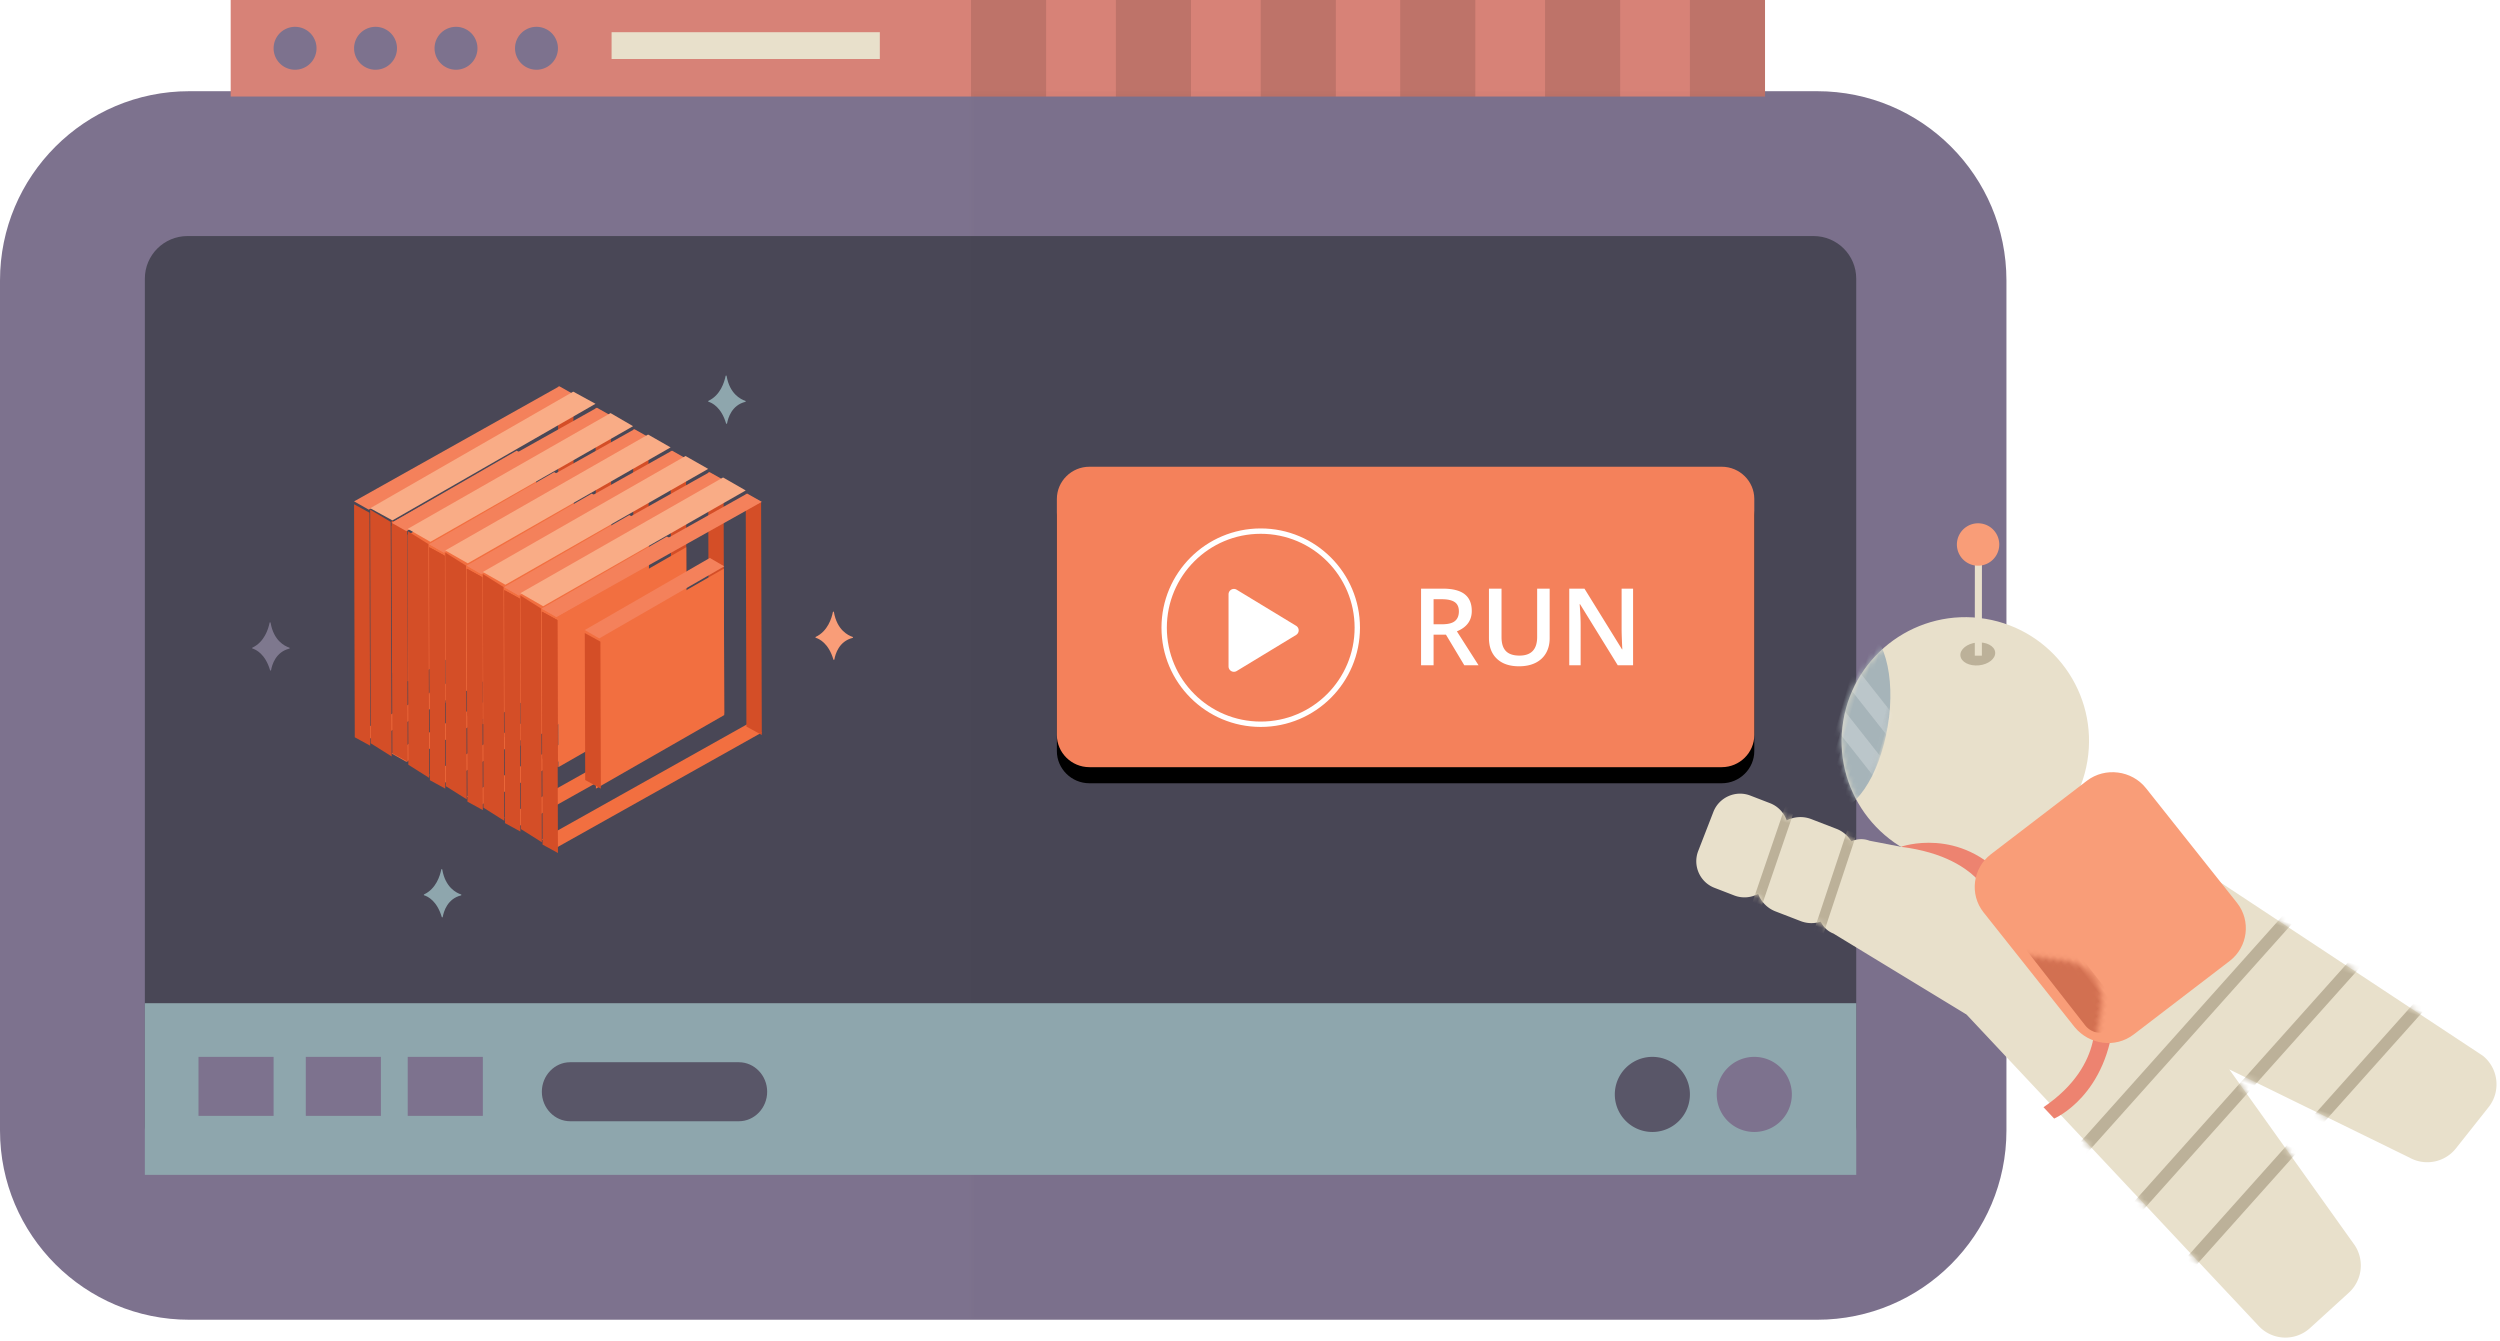 <svg xmlns="http://www.w3.org/2000/svg" xmlns:xlink="http://www.w3.org/1999/xlink" width="466" height="250" viewBox="0 0 466 250">
    <defs>
        <path id="a" d="M0 229V0h193v229H0z"/>
        <path id="d" d="M123.934 56H6.066C2.73 56 0 53.3 0 50.002V6C0 2.7 2.73 0 6.066 0h117.868C127.27 0 130 2.7 130 6v44.002C130 53.3 127.27 56 123.934 56"/>
        <filter id="c" width="102.3%" height="110.7%" x="-1.2%" y="-2.7%" filterUnits="objectBoundingBox">
            <feOffset dy="3" in="SourceAlpha" result="shadowOffsetOuter1"/>
            <feColorMatrix in="shadowOffsetOuter1" values="0 0 0 0 0.839 0 0 0 0 0.443 0 0 0 0 0.31 0 0 0 1 0"/>
        </filter>
        <path id="e" d="M100.56 45.475L30.506 87.282a6.81 6.81 0 0 1-9.349-2.245l-5.13-8.32a6.863 6.863 0 0 1 1.326-8.767l31.562-25.107-36.809 6.546a6.817 6.817 0 0 1-7.86-4.047L.52 36.3c-1.433-3.476.198-7.46 3.652-8.924L89.526.552s19.671 6.162 19.596 6.797c-.074.636-8.562 38.126-8.562 38.126"/>
        <path id="g" d="M8.468 28.5l27.724-7.596a4.313 4.313 0 0 0 2.883-1.483 5.586 5.586 0 0 0 3.624.938l5.032-.45a5.58 5.58 0 0 0 3.987-2.249 5.306 5.306 0 0 0 4.198 1.517l3.943-.353c2.908-.26 5.07-2.852 4.806-5.762l-.71-7.792C63.687 2.36 61.091.192 58.182.452l-3.942.353a5.287 5.287 0 0 0-3.855 2.236 5.604 5.604 0 0 0-4.33-1.505l-5.03.45c-1.281.115-2.42.66-3.298 1.476a4.337 4.337 0 0 0-3.22-1.045L7.577.05S1.051 3.426.97 16.331c-.08 12.906 7.499 12.17 7.499 12.17z"/>
        <path id="i" d="M3.107.462A23.043 23.043 0 0 1 8.51 18.17 23.018 23.018 0 0 1 .013 33.52V.462h3.094z"/>
        <path id="k" d="M16.499 18.703C15.387 28.24 10.852 35.544 6.367 35.02 1.883 34.497-.85 26.342.261 16.807 1.37 7.27 5.907-.035 10.39.489c4.485.524 7.22 8.678 6.108 18.214"/>
        <path id="m" d="M2.822 32.786c-3.105-2.934-3.224-7.863-.239-10.915L21.691 2.39c2.986-3.052 8.002-3.17 11.107-.235L49.16 17.647c3.105 2.934 3.224 7.863.238 10.914L30.29 48.043c-3.105 3.051-8.001 3.169-11.107.235L2.822 32.786z"/>
        <ellipse id="o" cx="11.16" cy="11.676" rx="8.598" ry="6.689"/>
    </defs>
    <g fill="none" fill-rule="evenodd">
        <path fill="#7D728E" d="M338.725 246H35.275C15.793 246 0 230.208 0 210.725V52.276C0 32.794 15.793 17 35.275 17h303.45C358.208 17 374 32.794 374 52.276v158.449C374 230.208 358.208 246 338.725 246"/>
        <path fill="#494756" d="M27 210.064V51.936C27 47.554 30.561 44 34.955 44h303.091c4.393 0 7.954 3.554 7.954 7.936v158.128c0 4.382-3.562 7.936-7.955 7.936H34.955c-4.394 0-7.955-3.554-7.955-7.936"/>
        <path fill="#D78277" d="M43 18h286V0H43z"/>
        <path fill="#7D728E" d="M59 9a4 4 0 1 1-8 0 4 4 0 0 1 8 0M74 9a4 4 0 1 1-8 0 4 4 0 0 1 8 0M89 9a4 4 0 1 1-8 0 4 4 0 0 1 8 0M104 9a4 4 0 1 1-8 0 4 4 0 0 1 8 0"/>
        <path fill="#E8E0CB" d="M114 11h50V6h-50z"/>
        <path fill="#000" d="M181 18h14V0h-14zM208 18h14V0h-14zM235 18h14V0h-14zM261 18h14V0h-14zM288 18h14V0h-14zM315 18h14V0h-14z" opacity=".12"/>
        <g>
            <path fill="#7E788E" d="M50.254 116.075c-.23 1.153-.968 3.588-3.196 4.636-.08.038-.077.15.007.176.658.203 2.381 1.012 3.277 4.043.029.098.166.092.184-.009.179-1.01.867-3.386 3.402-4.016.093-.022.097-.154.007-.184-.87-.285-2.927-1.302-3.497-4.64-.018-.104-.163-.11-.184-.006"/>
            <path fill="#8EA6AD" d="M82.254 162.075c-.23 1.153-.968 3.588-3.196 4.636-.08.037-.077.15.007.176.658.203 2.381 1.012 3.277 4.044.029.096.166.09.184-.01.179-1.01.867-3.386 3.402-4.016.093-.022.097-.154.007-.185-.87-.284-2.927-1.301-3.497-4.638-.018-.105-.163-.11-.184-.007M135.254 70.076c-.23 1.153-.968 3.588-3.196 4.636-.08.038-.077.151.007.175.658.204 2.381 1.013 3.277 4.044.029.096.167.09.184-.01.179-1.01.867-3.385 3.402-4.016.093-.021.097-.153.007-.183-.87-.286-2.927-1.303-3.497-4.64-.018-.105-.163-.111-.184-.006"/>
            <path fill="#F99D78" d="M155.254 114.075c-.228 1.154-.968 3.589-3.196 4.636-.08.037-.077.15.007.176.658.204 2.381 1.013 3.277 4.044.029.096.167.09.184-.01.179-1.01.867-3.385 3.402-4.016.093-.022.097-.152.007-.183-.87-.286-2.927-1.303-3.497-4.64-.018-.105-.162-.11-.184-.007"/>
            <g transform="translate(181 17)">
                <mask id="b" fill="#fff">
                    <use xlink:href="#a"/>
                </mask>
                <path fill="#000" d="M157.725 229h-303.45C-165.207 229-181 213.208-181 193.725V35.276C-181 15.794-165.207 0-145.725 0h303.45C177.208 0 193 15.794 193 35.276v158.449C193 213.208 177.208 229 157.725 229" mask="url(#b)" opacity=".12"/>
            </g>
        </g>
        <g>
            <path fill="#8EA6AD" d="M27 219h319v-32H27z"/>
            <path fill="#7D728E" d="M37 208h14v-11H37zM57 208h14v-11H57zM76 208h14v-11H76z"/>
            <path fill="#595668" d="M137.725 209h-31.45c-2.9 0-5.275-2.475-5.275-5.5 0-3.024 2.374-5.5 5.275-5.5h31.45c2.9 0 5.275 2.476 5.275 5.5 0 3.025-2.374 5.5-5.275 5.5"/>
            <path fill="#7D728E" d="M334 204a7 7 0 0 1-7 7 7 7 0 0 1-7-7 7 7 0 0 1 7-7 7 7 0 0 1 7 7"/>
            <path fill="#595668" d="M315 204a7 7 0 1 1-14 0 7 7 0 0 1 14 0"/>
        </g>
        <g>
            <g transform="translate(197 87)">
                <use fill="#000" filter="url(#c)" xlink:href="#d"/>
                <use fill="#F4815B" xlink:href="#d"/>
            </g>
            <path fill="#FFF" d="M267.219 116.363h1.62c1.088 0 1.876-.202 2.364-.605.488-.404.733-1.003.733-1.797 0-.807-.264-1.387-.791-1.738-.528-.352-1.322-.528-2.383-.528h-1.543v4.668zm0 1.934V124h-2.334v-14.277h4.033c1.842 0 3.206.345 4.092 1.035.885.69 1.328 1.732 1.328 3.125 0 1.777-.925 3.043-2.774 3.799l4.034 6.318h-2.657l-3.418-5.703h-2.304zm21.64-8.574v9.238c0 1.055-.226 1.977-.678 2.768-.453.792-1.107 1.4-1.963 1.827-.856.426-1.88.64-3.072.64-1.77 0-3.147-.47-4.13-1.407-.983-.937-1.475-2.226-1.475-3.867v-9.2h2.344v9.034c0 1.178.273 2.047.82 2.607.547.56 1.387.84 2.52.84 2.2 0 3.3-1.155 3.3-3.467v-9.013h2.334zM304.406 124h-2.861l-7.022-11.377h-.078l.05.635c.09 1.21.136 2.318.136 3.32V124h-2.12v-14.277h2.833l7.002 11.318h.058a66.23 66.23 0 0 1-.078-1.636c-.039-.94-.058-1.675-.058-2.202v-7.48h2.138V124z"/>
            <path stroke="#FFF" d="M253 117c0 9.941-8.058 18-18 18-9.94 0-18-8.059-18-18s8.06-18 18-18c9.942 0 18 8.059 18 18"/>
            <path fill="#FFF" d="M229 110.777v13.446a1 1 0 0 0 1.519.855l11.073-6.723a1 1 0 0 0 0-1.71l-11.073-6.723a1 1 0 0 0-1.519.855z"/>
        </g>
        <g>
            <path fill="#F26F40" d="M108 116.544L69.735 138 67 136.456 105.265 115z"/>
            <path fill="#D44E27" d="M106.869 73.57L107 117l-2.869-1.57L104 72zM69 139l-2.87-1.57L66 94l2.87 1.57z"/>
            <path fill="#F4815B" d="M68.735 95L66 93.456 104.265 72 107 73.543z"/>
            <path fill="#F26F40" d="M99.922 86l.078 27.29L76.078 127 76 99.711z"/>
            <path fill="#D44E27" d="M76 127l-2.917-1.601L73 98l2.917 1.6z"/>
            <path fill="#F4815B" d="M75.693 99L73 97.438 96.307 84 99 85.562z"/>
            <path fill="#F26F40" d="M114 120.544L75.735 142 73 140.456 111.265 119z"/>
            <path fill="#D44E27" d="M113.869 77.57L114 121l-2.869-1.57L111 76zM76 142l-2.869-1.57L73 97l2.869 1.57z"/>
            <path fill="#F4815B" d="M75.735 99L73 97.456 111.265 76 114 77.543z"/>
            <path fill="#F26F40" d="M106.922 90l.078 27.288L83.077 131 83 103.71z"/>
            <path fill="#D44E27" d="M83 131l-2.917-1.601L80 102l2.918 1.6z"/>
            <path fill="#F4815B" d="M82.693 103L80 101.437 103.307 88 106 89.563z"/>
            <path fill="#F26F40" d="M121 124.544L82.735 146 80 144.456 118.265 123z"/>
            <path fill="#D44E27" d="M120.869 81.57L121 125l-2.869-1.57L118 80zM83 147l-2.869-1.57L80 102l2.869 1.57z"/>
            <path fill="#F4815B" d="M82.735 103L80 101.456 118.265 80 121 81.543z"/>
            <path fill="#F26F40" d="M113.923 94l.077 27.289L90.077 135 90 107.711z"/>
            <path fill="#D44E27" d="M90 135l-2.917-1.601L87 106l2.918 1.601z"/>
            <path fill="#F4815B" d="M89.693 107L87 105.437 110.307 92 113 93.563z"/>
            <path fill="#F26F40" d="M128 128.544L89.735 150 87 148.456 125.265 127z"/>
            <path fill="#D44E27" d="M127.87 85.57L128 129l-2.87-1.57L125 84zM90 151l-2.869-1.57L87 106l2.869 1.57z"/>
            <path fill="#F4815B" d="M89.735 107L87 105.456 125.265 84 128 85.543z"/>
            <path fill="#F26F40" d="M120.922 98l.078 27.29L97.078 139 97 111.711z"/>
            <path fill="#D44E27" d="M97 139l-2.917-1.601L94 110l2.917 1.601z"/>
            <path fill="#F4815B" d="M96.693 111L94 109.437 117.307 96 120 97.563z"/>
            <path fill="#F26F40" d="M135 132.544L96.735 154 94 152.457 132.265 131z"/>
            <path fill="#D44E27" d="M134.869 89.57L135 133l-2.869-1.57L132 88zM97 155l-2.87-1.57L94 110l2.87 1.57z"/>
            <path fill="#F4815B" d="M96.735 111L94 109.456 132.265 88 135 89.543z"/>
            <path fill="#F26F40" d="M127.922 102l.078 27.289L104.078 143 104 115.711z"/>
            <path fill="#D44E27" d="M104 143l-2.917-1.601L101 114l2.917 1.601z"/>
            <path fill="#F4815B" d="M103.693 115L101 113.437 124.307 100l2.693 1.563z"/>
            <path fill="#F26F40" d="M142 136.544L103.734 158 101 156.456 139.265 135z"/>
            <path fill="#D44E27" d="M141.869 93.57L142 137l-2.869-1.57L139 92zM104 159l-2.869-1.57L101 114l2.87 1.57z"/>
            <path fill="#F4815B" d="M103.735 115L101 113.456 139.265 92 142 93.543z"/>
            <path fill="#F26F40" d="M134.923 106l.077 27.29L111.078 147 111 119.711z"/>
            <path fill="#D44E27" d="M112 147l-2.917-1.601L109 118l2.917 1.6z"/>
            <path fill="#F4815B" d="M111.692 119L109 117.438 132.308 104l2.692 1.562z"/>
            <path fill="#D44E27" d="M94 153l-.137-43.567L90 107l.114 43.546zM101 157l-.137-43.567L97 111l.114 43.547zM87 149l-.137-43.568L83 103l.113 43.547zM80 145l-.137-43.567L76 99l.114 43.547zM73 141l-.17-43.714L69 95l.096 43.543z"/>
            <path fill="#F9AC86" d="M69 94.734L106.85 73l4.15 2.267L73.15 97zM76 98.578L113.805 77 118 79.44 80.221 101zM83 102.605L120.803 81 125 83.395 87.189 105zM90 106.615L127.779 85 132 87.402 94.2 109zM97 110.565L134.78 89l4.22 2.42L101.245 113z"/>
        </g>
        <g>
            <g transform="scale(-1 1) rotate(-16 373.44 1773.477)">
                <mask id="f" fill="#fff">
                    <use xlink:href="#e"/>
                </mask>
                <use fill="#E8E0CB" xlink:href="#e"/>
                <path fill="#BCB199" d="M48.996 83.05l-2.063 1L14.85 17.7l2.064-1 32.082 66.35zm13.398-4.99l-2.064 1-32.083-66.35 2.064-1 32.083 66.35zm12.546-8.21l-2.064.999-32.083-66.35 2.064-1 32.083 66.35z" mask="url(#f)"/>
            </g>
            <path fill="#E8E0CB" d="M343.579 134.382c-2.072 12.58 6.435 24.454 19.002 26.52 12.566 2.067 24.434-6.457 26.505-19.036 2.073-12.581-6.435-24.454-19.002-26.52-12.566-2.067-24.433 6.457-26.505 19.036"/>
            <g transform="scale(-1 1) rotate(-16 391.934 1442.073)">
                <mask id="h" fill="#fff">
                    <use xlink:href="#g"/>
                </mask>
                <use fill="#E8E0CB" xlink:href="#g"/>
                <path fill="#BCB199" d="M52.336 19.952l-1.844.092L49.493.197 51.34.105l.997 19.847zm-12.498 1.621l-1.847.077-.822-19.855 1.846-.077.823 19.855z" mask="url(#h)"/>
            </g>
            <path fill="#BCB199" d="M365.42 122.221c.116 1.173 1.66 1.98 3.45 1.802 1.79-.178 3.146-1.275 3.03-2.45-.116-1.173-1.66-1.98-3.45-1.8-1.79.178-3.146 1.275-3.03 2.448"/>
            <path fill="#E8E0CB" d="M369.423 122.219l.014-21.178-1.32.001-.015 21.178z"/>
            <g fill="#ED8370">
                <path d="M371.817 169.533s-1.423-9.664-17.494-11.69c0 0 11.018-3.93 19.685 6.185M390.251 188.42s2.556 9.879-9.343 17.964l1.987 2.118s10.144-4.27 11.187-19.453"/>
            </g>
            <g transform="scale(-1 1) rotate(-16 245.912 1328.9)">
                <mask id="j" fill="#fff">
                    <use xlink:href="#i"/>
                </mask>
                <g mask="url(#j)">
                    <mask id="l" fill="#fff">
                        <use xlink:href="#k"/>
                    </mask>
                    <use fill="#A6B4B9" xlink:href="#k"/>
                    <path fill="#FEFEFE" fill-opacity=".25" d="M-3.852 29.473l-1.983-2.648L28.423 2.187l1.982 2.647zM-9.172 25.065l-1.983-2.648L23.103-2.222 25.085.426z" mask="url(#l)"/>
                </g>
            </g>
            <g fill="#F99D78">
                <path d="M365.424 103.681a3.945 3.945 0 0 0 5.473 1.104 3.956 3.956 0 0 0 1.106-5.479 3.945 3.945 0 0 0-5.472-1.103 3.955 3.955 0 0 0-1.107 5.478"/>
            </g>
            <g transform="scale(-1 1) rotate(-6 1189.812 4098.019)">
                <mask id="n" fill="#fff">
                    <use xlink:href="#m"/>
                </mask>
                <use fill="#F99D78" xlink:href="#m"/>
                <rect width="7.208" height="37.151" x="32.548" y="15.692" fill="#D27051" mask="url(#n)" rx="3.604" transform="rotate(44 36.152 34.268)"/>
                <g mask="url(#n)">
                    <ellipse cx="14.816" cy="15.185" fill="#000" opacity=".18" rx="11.584" ry="9.154" transform="rotate(-42.572 27.109 8.945)"/>
                    <g transform="translate(11.121 10.182)">
                        <mask id="p" fill="#fff">
                            <use xlink:href="#o"/>
                        </mask>
                        <use fill="#DBD4C6" transform="rotate(-42.572 11.16 11.676)" xlink:href="#o"/>
                        <g fill="#FFF" mask="url(#p)" opacity=".5">
                            <path d="M10.553 20.197l-1.314-.118 5.255-16.9 1.314.118zM7.926 19.962l-1.314-.117 5.255-16.783h1.313z"/>
                        </g>
                    </g>
                </g>
            </g>
        </g>
    </g>
</svg>